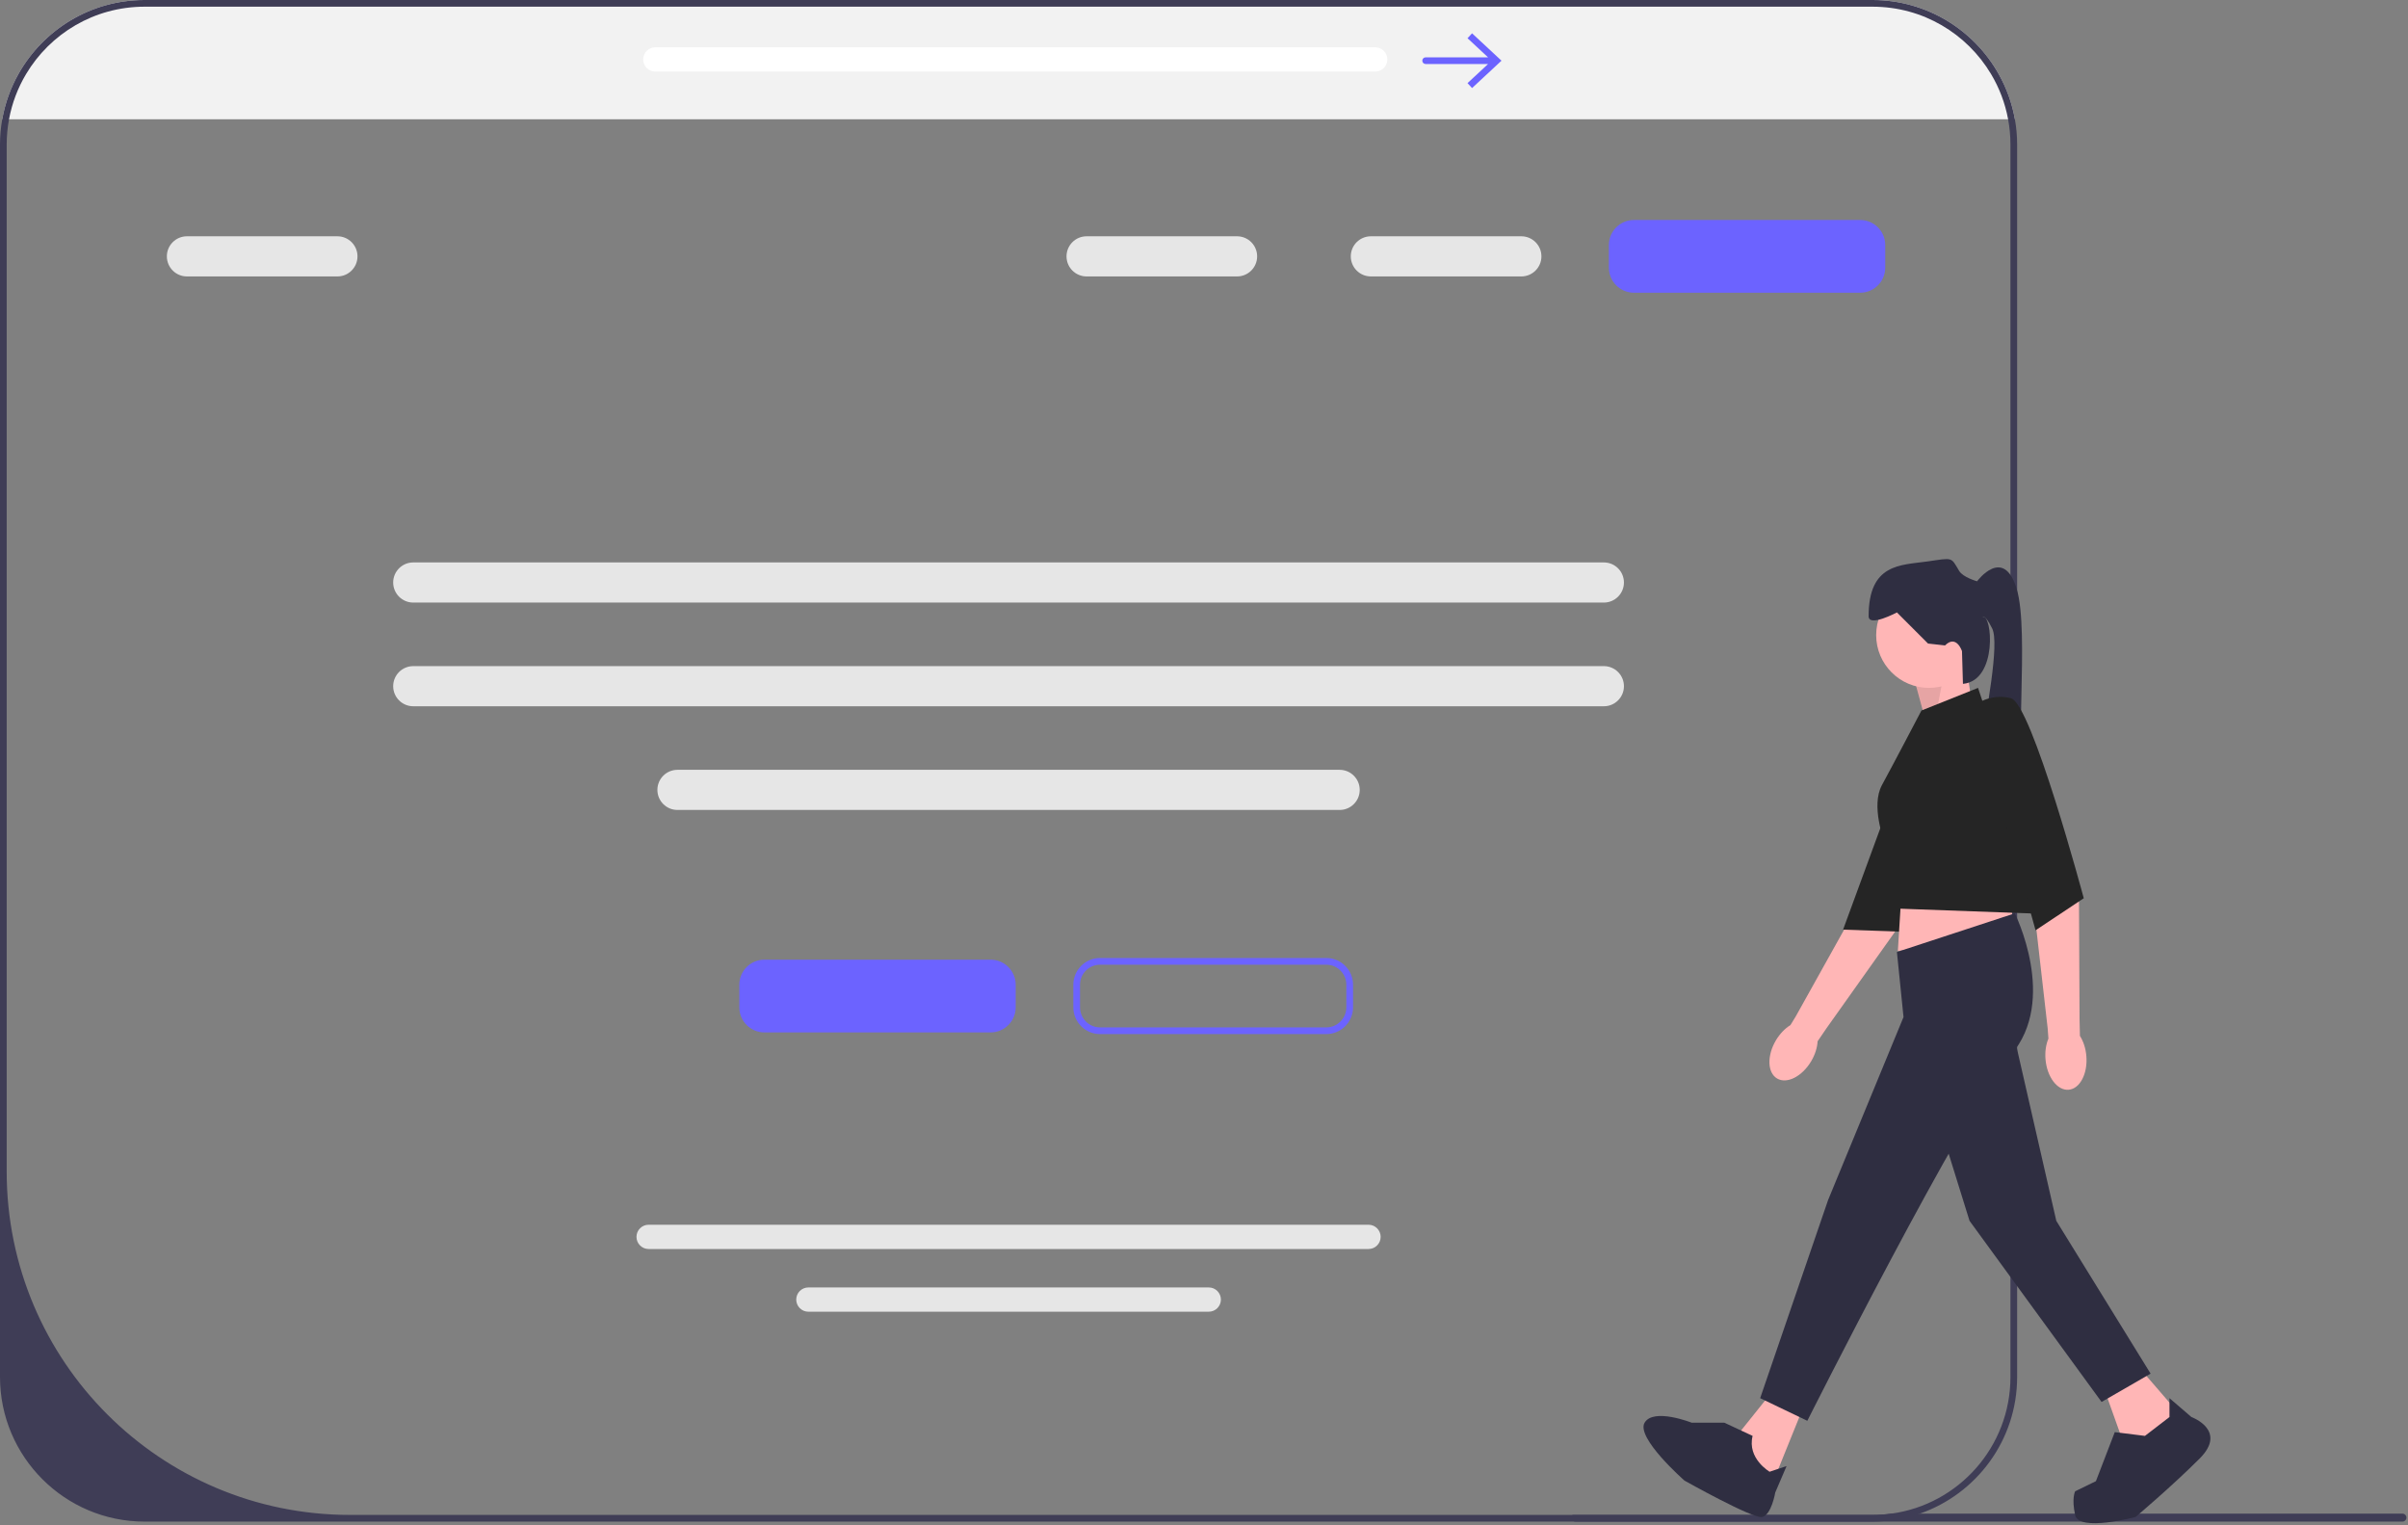 <svg width="720" height="456" viewBox="0 0 720 456" fill="none" xmlns="http://www.w3.org/2000/svg">
<rect x="0" y="0" width="720" height="456" fill="#808080" stroke="none"/>
<g clip-path="url(#clip0_1_20)">
<path d="M602.46 35.65H0.67C1.52 30.83 3.18 26.27 5.5 22.14C12.91 8.94 27.04 0 43.23 0H559.9C576.08 0 590.22 8.94 597.62 22.14C599.94 26.27 601.61 30.83 602.46 35.65Z" fill="#F2F2F2"/>
<path d="M719.53 453.7C719.53 454.36 719 454.89 718.34 454.89H471.05C470.39 454.89 469.86 454.36 469.86 453.7C469.86 453.38 469.98 453.1 470.18 452.89H559.9C561.81 452.89 563.68 452.76 565.52 452.51H718.34C719 452.51 719.53 453.04 719.53 453.7Z" fill="#3F3D56"/>
<path d="M479.561 211.14H123.561C120.253 211.14 117.561 208.449 117.561 205.14C117.561 201.831 120.253 199.14 123.561 199.14H479.561C482.87 199.14 485.561 201.831 485.561 205.14C485.561 208.449 482.87 211.14 479.561 211.14Z" fill="#E6E6E6"/>
<path d="M602.46 35.65C601.61 30.83 599.94 26.27 597.62 22.14C590.22 8.94 576.08 0 559.9 0H43.23C27.04 0 12.91 8.94 5.5 22.14C3.18 26.27 1.52 30.83 0.67 35.65C0.23 38.11 0 40.64 0 43.23V411.66C0 435.5 19.39 454.89 43.23 454.89H559.9C564.84 454.89 569.6 454.05 574.03 452.51C590.95 446.65 603.13 430.55 603.13 411.66V43.23C603.13 40.65 602.9 38.11 602.46 35.65ZM601.13 411.66C601.13 432.52 585.63 449.77 565.52 452.51C563.68 452.76 561.81 452.89 559.9 452.89H104.64C47.95 452.89 2 406.93 2 350.24V43.23C2 40.64 2.24 38.11 2.7 35.65C3.6 30.79 5.35 26.24 7.8 22.14C14.99 10.08 28.17 2 43.23 2H559.9C574.96 2 588.14 10.08 595.33 22.14C597.78 26.24 599.53 30.79 600.43 35.65C600.89 38.11 601.13 40.64 601.13 43.23V411.66Z" fill="#3F3D56"/>
<path d="M575.926 216.08L572.542 203.672L587.77 198.032L589.462 209.312L575.926 216.08Z" fill="#FFB6B6"/>
<path opacity="0.1" d="M575.926 216.08L572.542 203.672L581.51 199.889L578.724 214.517L575.926 216.08Z" fill="black"/>
<path d="M531.35 322.417C528.441 320.687 528.288 315.579 531.007 311.008C532.197 309.008 533.741 307.442 535.344 306.458L536.941 303.849L557.143 267.633C557.143 267.633 565.986 233.477 569.587 229.347C573.187 225.217 578.392 226.19 578.392 226.19L583.009 230.291L566.53 278.669L546.194 307.307L543.469 311.292C543.37 313.171 542.73 315.274 541.54 317.275C538.82 321.846 534.258 324.148 531.35 322.417Z" fill="#FFB6B6"/>
<path d="M575.093 212.535C575.093 212.535 581.519 212.287 585.573 217.278C589.627 222.27 568.388 278.527 568.388 278.527L551.089 277.915L575.093 212.535Z" fill="#252525"/>
<path d="M576.772 205.646C585.494 205.646 592.564 198.576 592.564 189.854C592.564 181.133 585.494 174.063 576.772 174.063C568.051 174.063 560.981 181.133 560.981 189.854C560.981 198.576 568.051 205.646 576.772 205.646Z" fill="#FFB6B6"/>
<path d="M539.831 419.114L529.115 445.621L522.912 439.417L520.656 427.573L529.679 416.294L539.831 419.114Z" fill="#FFB6B6"/>
<path d="M640.22 409.526L650.936 421.934L645.86 432.085L634.58 430.393L628.941 414.602L640.22 409.526Z" fill="#FFB6B6"/>
<path d="M568.876 261.48L567.466 284.322L602.433 278.118L600.177 264.018L568.876 261.48Z" fill="#FFB6B6"/>
<path d="M567.184 284.604L602.433 273.042C602.433 273.042 615.405 298.985 601.305 315.341C587.206 331.696 540.395 424.754 540.395 424.754L526.296 417.986L546.599 358.767L569.158 304.061L567.184 284.604Z" fill="#2F2E41"/>
<path d="M601.305 305.753L614.841 364.971L643.04 410.654L628.377 419.114L588.898 364.971L575.926 323.236L601.305 305.753Z" fill="#2F2E41"/>
<path d="M515.58 425.318H505.812C505.812 425.318 494.415 420.806 491.744 425.318C489.073 429.829 503.662 442.626 503.662 442.626C503.662 442.626 524.04 454.081 526.86 453.517C529.679 452.953 530.807 446.185 530.807 446.185L534.191 438.289L529.115 439.981C529.115 439.981 522.348 436.033 524.04 429.265L515.58 425.318Z" fill="#2F2E41"/>
<path d="M648.68 423.626V417.986L655.237 423.626C655.237 423.626 666.164 427.573 657.704 436.033C649.244 444.493 638.528 453.517 638.528 453.517C638.528 453.517 621.609 458.029 620.481 452.953C619.353 447.877 620.481 445.823 620.481 445.823L626.685 442.801L632.325 428.137L641.348 429.265L648.68 423.626Z" fill="#2F2E41"/>
<path d="M581.566 192.956L576.49 192.392L567.184 183.086C567.184 183.086 558.725 187.598 558.725 184.214C558.725 168.423 568.312 168.987 576.208 167.859C584.104 166.731 583.258 166.449 585.796 170.679C586.957 172.613 591.154 173.781 591.154 173.781C591.154 173.781 599.049 163.065 602.997 176.037C606.945 189.008 601.869 229.051 605.817 232.435C609.765 235.819 589.607 239.198 591.79 225.947C593.974 212.696 597.922 192.392 595.666 187.88C593.41 183.368 592.846 184.496 592.846 184.496C595.641 183.355 597.468 203.461 586.927 204.445L586.642 194.648C586.642 194.648 584.95 189.572 581.566 192.956V192.956Z" fill="#2F2E41"/>
<path d="M574.516 212.414L591.436 205.646L613.995 273.324L567.579 271.633L563.4 251.433C563.4 251.433 559.319 240.92 562.703 234.716C566.087 228.513 574.516 212.414 574.516 212.414Z" fill="#252525"/>
<path d="M618.543 325.783C615.171 326.073 612.069 322.012 611.614 316.713C611.415 314.394 611.756 312.221 612.485 310.488L612.262 307.437L607.562 266.235C607.562 266.235 598.814 232.532 599.331 227.077C599.849 221.623 600.666 220.175 600.666 220.175L606.808 220.815L621.623 269.728L621.796 304.852L621.905 309.679C622.919 311.263 623.626 313.345 623.825 315.664C624.28 320.963 621.915 325.493 618.543 325.783H618.543Z" fill="#FFB6B6"/>
<path d="M590.026 211.004C590.026 211.004 595.102 207.056 601.305 208.748C607.509 210.44 623.05 268.53 623.05 268.53L608.637 278.118L590.026 211.004Z" fill="#252525"/>
<path d="M296.205 308.64H228.55C224.421 308.64 221.061 305.281 221.061 301.152V294.385C221.061 290.256 224.421 286.898 228.55 286.898H296.205C300.334 286.898 303.694 290.256 303.694 294.385V301.152C303.694 305.281 300.334 308.64 296.205 308.64Z" fill="#6C63FF"/>
<path d="M556.205 87.511H488.55C484.421 87.511 481.061 84.152 481.061 80.023V73.256C481.061 69.127 484.421 65.769 488.55 65.769H556.205C560.334 65.769 563.694 69.127 563.694 73.256V80.023C563.694 84.152 560.334 87.511 556.205 87.511Z" fill="#6C63FF"/>
<path d="M396.573 309.14H328.917C324.513 309.14 320.929 305.556 320.929 301.152V294.385C320.929 289.981 324.513 286.398 328.917 286.398H396.573C400.978 286.398 404.561 289.981 404.561 294.385V301.152C404.561 305.556 400.978 309.14 396.573 309.14ZM328.917 288.398C325.616 288.398 322.929 291.083 322.929 294.385V301.152C322.929 304.453 325.616 307.14 328.917 307.14H396.573C399.875 307.14 402.561 304.453 402.561 301.152V294.385C402.561 291.083 399.875 288.398 396.573 288.398H328.917Z" fill="#6C63FF"/>
<path d="M479.561 180.14H123.561C120.253 180.14 117.561 177.449 117.561 174.14C117.561 170.831 120.253 168.14 123.561 168.14H479.561C482.87 168.14 485.561 170.831 485.561 174.14C485.561 177.449 482.87 180.14 479.561 180.14Z" fill="#E6E6E6"/>
<path d="M100.89 82.64H55.89C52.581 82.64 49.89 79.949 49.89 76.64C49.89 73.331 52.581 70.64 55.89 70.64H100.89C104.199 70.64 106.89 73.331 106.89 76.64C106.89 79.949 104.199 82.64 100.89 82.64Z" fill="#E6E6E6"/>
<path d="M369.89 82.64H324.89C321.581 82.64 318.89 79.949 318.89 76.64C318.89 73.331 321.581 70.64 324.89 70.64H369.89C373.199 70.64 375.89 73.331 375.89 76.64C375.89 79.949 373.199 82.64 369.89 82.64Z" fill="#E6E6E6"/>
<path d="M454.89 82.64H409.89C406.581 82.64 403.89 79.949 403.89 76.64C403.89 73.331 406.581 70.64 409.89 70.64H454.89C458.199 70.64 460.89 73.331 460.89 76.64C460.89 79.949 458.199 82.64 454.89 82.64Z" fill="#E6E6E6"/>
<path d="M400.562 242.14H202.562C199.253 242.14 196.562 239.449 196.562 236.14C196.562 232.831 199.253 230.14 202.562 230.14H400.562C403.87 230.14 406.562 232.831 406.562 236.14C406.562 239.449 403.87 242.14 400.562 242.14Z" fill="#E6E6E6"/>
<path d="M409.193 373.396H193.937C191.937 373.396 190.309 371.768 190.309 369.768C190.309 367.767 191.937 366.14 193.937 366.14H409.193C411.193 366.14 412.821 367.767 412.821 369.768C412.821 371.768 411.193 373.396 409.193 373.396Z" fill="#E6E6E6"/>
<path d="M361.426 392.14H241.705C239.704 392.14 238.077 390.513 238.077 388.512C238.077 386.512 239.704 384.884 241.705 384.884H361.426C363.426 384.884 365.053 386.512 365.053 388.512C365.053 390.513 363.426 392.14 361.426 392.14Z" fill="#E6E6E6"/>
<path d="M411.193 21.396H195.937C193.937 21.396 192.309 19.768 192.309 17.768C192.309 15.767 193.937 14.14 195.937 14.14H411.193C413.193 14.14 414.821 15.767 414.821 17.768C414.821 19.768 413.193 21.396 411.193 21.396Z" fill="white"/>
<path d="M440.153 9.962L438.789 11.427L444.935 17.14H426.272C425.72 17.14 425.272 17.588 425.272 18.14C425.272 18.692 425.72 19.14 426.272 19.14H444.938L438.789 24.855L440.153 26.32L448.949 18.142L440.153 9.962V9.962Z" fill="#6C63FF"/>
</g>
<defs>
<clipPath id="clip0_1_20">
<rect width="719.53" height="455.365" fill="white"/>
</clipPath>
</defs>
</svg>

